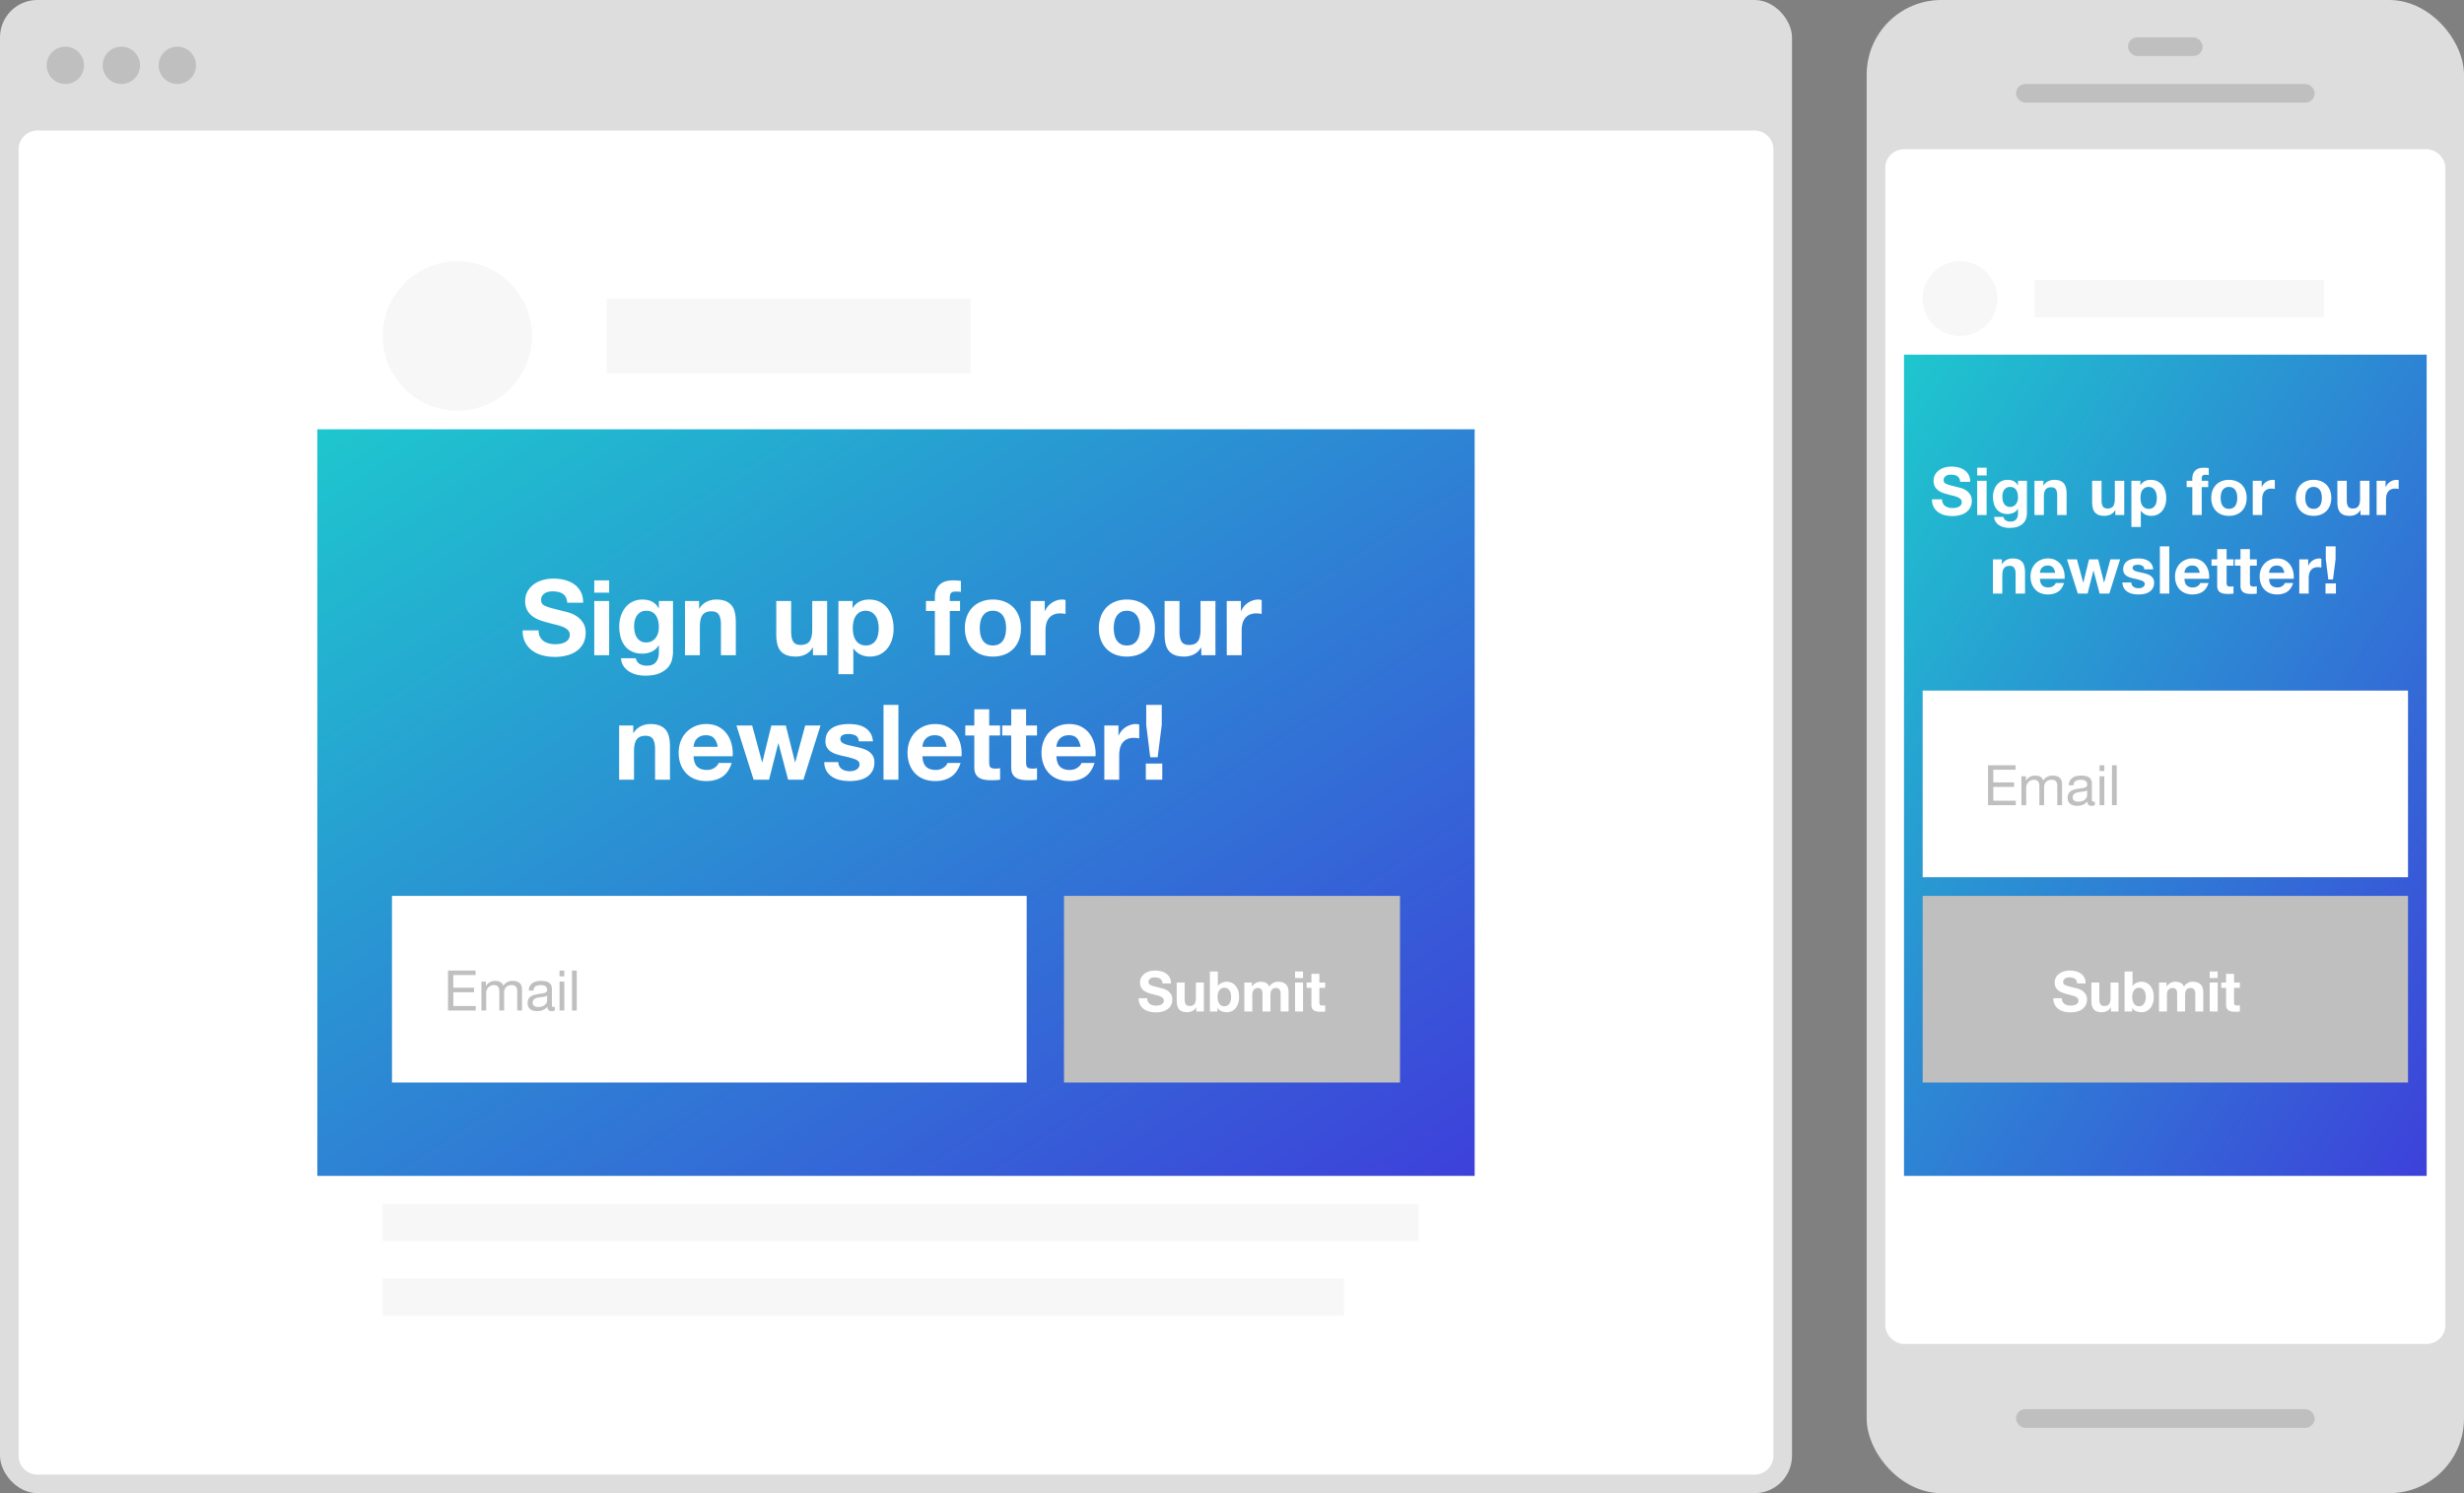 <svg width="264" height="160" xmlns="http://www.w3.org/2000/svg">
    <rect width="100%" height="100%" fill="#808080" stroke="none"/>
    <defs>
        <linearGradient x1="100%" y1="100%" x2="0%" y2="0%" id="a">
            <stop stop-color="#3D41DA" offset="0%"/>
            <stop stop-color="#1EC6CE" offset="100%"/>
        </linearGradient>
    </defs>
    <g fill="none" fill-rule="evenodd">
        <rect fill="#DDD" x="200" width="64" height="160" rx="8"/>
        <rect fill="#DDD" width="192" height="160" rx="4"/>
        <path d="M4 14h184a2 2 0 0 1 2 2v140a2 2 0 0 1-2 2H4a2 2 0 0 1-2-2V16a2 2 0 0 1 2-2z" fill="#FFF"/>
        <rect fill="#FFF" x="202" y="16" width="60" height="128" rx="2"/>
        <path d="M210 36a4 4 0 1 1 0-8 4 4 0 0 1 0 8zm8-6h31v4h-31v-4zm-12 11h52v8h-52v-8zm0 12h36v8h-36v-8zm0 20h52v4h-52v-4zm0 8h48v4h-48v-4zm0 8h52v4h-52v-4zm0 8h48v4h-48v-4zm0 8h52v4h-52v-4zm0 8h48v4h-48v-4z" fill="#EEE"/>
        <rect fill="#BFBFBF" x="216" y="9" width="32" height="2" rx="1"/>
        <rect fill="#BFBFBF" x="228" y="4" width="8" height="2" rx="1"/>
        <circle fill="#BFBFBF" cx="7" cy="7" r="2"/>
        <circle fill="#BFBFBF" cx="13" cy="7" r="2"/>
        <circle fill="#BFBFBF" cx="19" cy="7" r="2"/>
        <path d="M49 44a8 8 0 1 1 0-16 8 8 0 0 1 0 16zm16-12h39v8H65v-8zM41 57h87v10H41V57zm0 16h71v10H41V73zm0 24h111v4H41v-4zm0 8h103v4H41v-4zm0 8h111v4H41v-4zm0 8h103v4H41v-4zm0 8h111v4H41v-4zm0 8h103v4H41v-4z" fill="#EEE"/>
        <rect fill="#BFBFBF" x="216" y="151" width="32" height="2" rx="1"/>
        <path d="M4 14h184a2 2 0 0 1 2 2v140a2 2 0 0 1-2 2H4a2 2 0 0 1-2-2V16a2 2 0 0 1 2-2zM204 16h56a2 2 0 0 1 2 2v124a2 2 0 0 1-2 2h-56a2 2 0 0 1-2-2V18a2 2 0 0 1 2-2z" fill="#FFF" opacity=".5"/>
        <g>
            <path fill="url(#a)" d="M0 0h56v88H0z" transform="translate(204 38)"/>
            <path fill="#FFF" d="M206 74h52v20h-52z"/>
            <path fill="#BFBFBF" d="M206 96h52v20h-52z"/>
        </g>
        <path d="M208.078 53.504c0 .17.031.314.093.433a.806.806 0 0 0 .244.287c.102.073.221.128.359.163.137.036.279.053.425.053.1 0 .206-.008.32-.025a1.11 1.11 0 0 0 .319-.095.696.696 0 0 0 .248-.195.49.49 0 0 0 .1-.316.444.444 0 0 0-.132-.333 1.04 1.04 0 0 0-.344-.213 3.434 3.434 0 0 0-.482-.15c-.18-.042-.362-.089-.547-.141a4.85 4.85 0 0 1-.553-.174 1.9 1.9 0 0 1-.482-.266 1.253 1.253 0 0 1-.344-.408 1.238 1.238 0 0 1-.131-.592c0-.26.055-.486.166-.677a1.51 1.51 0 0 1 .436-.48c.18-.127.383-.221.61-.283.227-.061.454-.092.681-.092.265 0 .52.03.763.089s.46.155.649.287c.19.132.34.301.45.507.111.206.167.455.167.748h-1.078a.895.895 0 0 0-.096-.376.627.627 0 0 0-.216-.234.915.915 0 0 0-.309-.12 1.9 1.9 0 0 0-.38-.036c-.09 0-.179.01-.269.029a.721.721 0 0 0-.245.099.616.616 0 0 0-.18.177.476.476 0 0 0-.071.27c0 .1.019.18.056.241a.506.506 0 0 0 .224.17c.111.052.265.104.46.156.197.052.454.119.77.199.095.019.226.053.394.103.168.05.335.129.5.237.166.11.309.255.43.437.12.182.18.415.18.698 0 .232-.045.447-.135.646-.09.198-.223.37-.4.514a1.927 1.927 0 0 1-.66.337c-.262.08-.566.12-.911.12a3.2 3.2 0 0 1-.813-.102 2.043 2.043 0 0 1-.695-.323 1.594 1.594 0 0 1-.478-.56 1.673 1.673 0 0 1-.17-.809h1.077zm4.774-2.554h-1.007v-.83h1.007v.83zm-1.007.568h1.007v3.667h-1.007v-3.667zm3.511 2.802a.786.786 0 0 0 .645-.312c.071-.095.125-.203.16-.323.036-.12.053-.247.053-.38a2.08 2.08 0 0 0-.042-.429 1.072 1.072 0 0 0-.142-.358.734.734 0 0 0-.263-.248.828.828 0 0 0-.411-.092.738.738 0 0 0-.365.085.768.768 0 0 0-.256.23.972.972 0 0 0-.149.334c-.03.125-.046.256-.046.393 0 .133.013.264.04.394.025.13.07.247.134.351a.713.713 0 0 0 .642.355zm1.816.631c0 .147-.02.314-.06.504-.04.189-.127.365-.26.528a1.543 1.543 0 0 1-.574.415c-.25.114-.586.17-1.007.17-.18 0-.363-.022-.55-.067a1.746 1.746 0 0 1-.51-.21 1.255 1.255 0 0 1-.384-.365 1.059 1.059 0 0 1-.173-.535h1c.047.189.14.32.276.393.138.074.296.11.476.11.283 0 .49-.085.62-.255.13-.17.193-.385.188-.645v-.483h-.014a.997.997 0 0 1-.464.43 1.505 1.505 0 0 1-.635.138c-.275 0-.511-.049-.71-.146a1.346 1.346 0 0 1-.49-.397 1.657 1.657 0 0 1-.28-.589 2.79 2.79 0 0 1-.088-.713c0-.236.034-.464.103-.684.068-.22.169-.414.301-.582.133-.168.297-.301.493-.4.197-.1.422-.15.678-.15.24 0 .453.046.635.135.182.09.334.242.457.454h.014v-.49h.958v3.434zm.808-3.433h.958v.51h.021c.128-.212.294-.367.497-.464.203-.097.411-.145.624-.145.27 0 .49.036.663.11a.983.983 0 0 1 .408.305c.1.13.17.288.21.475.04.187.06.393.06.62v2.256h-1.008v-2.071c0-.303-.047-.529-.141-.677-.095-.15-.263-.224-.504-.224-.274 0-.473.082-.596.245-.123.163-.184.431-.184.805v1.922h-1.008v-3.667zm9.619 3.667h-.958v-.51h-.021a1.133 1.133 0 0 1-.497.46 1.465 1.465 0 0 1-.624.142c-.27 0-.49-.035-.663-.106a.957.957 0 0 1-.408-.302 1.18 1.18 0 0 1-.21-.475 2.956 2.956 0 0 1-.06-.62v-2.256h1.008v2.071c0 .303.047.529.142.678.094.148.262.223.503.223.275 0 .473-.082.596-.245.123-.163.185-.431.185-.805v-1.922h1.007v3.667zm2.617-.66a.799.799 0 0 0 .415-.099.807.807 0 0 0 .27-.259c.068-.106.117-.23.145-.372a2.2 2.2 0 0 0 .043-.433c0-.146-.016-.29-.046-.433a1.152 1.152 0 0 0-.153-.379.763.763 0 0 0-.68-.372.777.777 0 0 0-.416.102.828.828 0 0 0-.27.266 1.104 1.104 0 0 0-.145.376 2.237 2.237 0 0 0-.042.44c0 .147.015.291.046.433.03.142.08.266.149.372.068.107.16.193.273.26.113.065.25.098.411.098zm-1.851-3.007h.957v.468h.015c.123-.199.279-.343.468-.433.189-.09.397-.134.624-.134.288 0 .537.054.745.163.208.109.38.253.518.432.137.18.238.39.305.628.066.239.099.488.099.749 0 .245-.033.482-.1.709a1.806 1.806 0 0 1-.3.603 1.494 1.494 0 0 1-.504.418 1.515 1.515 0 0 1-.706.156c-.227 0-.436-.046-.628-.138a1.188 1.188 0 0 1-.472-.408h-.014v1.738h-1.007v-4.951zm6.526.674h-.603v-.674h.603v-.284c0-.326.101-.593.305-.801.203-.208.51-.312.922-.312.09 0 .18.003.27.01l.262.018v.752a3.095 3.095 0 0 0-.37-.021c-.136 0-.234.031-.294.095-.059.064-.088.172-.088.323v.22h.695v.674h-.695v2.993h-1.007v-2.993zm3.035 1.163c0 .147.015.29.043.43.028.139.077.264.145.375.069.111.16.2.274.266.113.066.255.1.425.1.17 0 .313-.034.43-.1a.766.766 0 0 0 .276-.266c.068-.111.117-.236.145-.376a2.148 2.148 0 0 0 0-.862 1.104 1.104 0 0 0-.145-.376.806.806 0 0 0-.277-.266.83.83 0 0 0-.429-.102.81.81 0 0 0-.425.102.817.817 0 0 0-.274.266 1.104 1.104 0 0 0-.145.376 2.2 2.2 0 0 0-.043.433zm-1.007 0c0-.293.045-.56.135-.798.09-.239.218-.442.383-.61.166-.168.364-.298.596-.39.232-.092.492-.138.78-.138.289 0 .55.046.784.138.234.092.434.222.6.39.165.168.292.371.382.61.09.239.135.505.135.798 0 .293-.045.558-.135.795-.09.236-.217.438-.383.606a1.67 1.67 0 0 1-.6.387c-.233.09-.494.134-.783.134-.288 0-.548-.045-.78-.134a1.676 1.676 0 0 1-.596-.387 1.723 1.723 0 0 1-.383-.606 2.222 2.222 0 0 1-.135-.795zm4.448-1.837h.957v.68h.014a1.239 1.239 0 0 1 .469-.563c.104-.069.215-.122.333-.16.118-.037.241-.056.369-.056.066 0 .14.011.22.035v.936a1.935 1.935 0 0 0-.362-.035c-.184 0-.34.03-.468.092a.81.81 0 0 0-.309.252 1.01 1.01 0 0 0-.166.372c-.034.142-.05.296-.05.461v1.653h-1.007v-3.667zm5.625 1.837c0 .147.014.29.042.43.028.139.077.264.146.375.068.111.16.2.273.266.113.066.255.1.425.1.17 0 .313-.034.43-.1a.766.766 0 0 0 .276-.266c.069-.111.117-.236.145-.376a2.148 2.148 0 0 0 0-.862 1.104 1.104 0 0 0-.145-.376.806.806 0 0 0-.277-.266.83.83 0 0 0-.429-.102.81.81 0 0 0-.425.102.817.817 0 0 0-.273.266 1.104 1.104 0 0 0-.146.376 2.2 2.2 0 0 0-.042.433zm-1.008 0c0-.293.045-.56.135-.798.09-.239.218-.442.383-.61.166-.168.364-.298.596-.39.232-.092.492-.138.78-.138.289 0 .55.046.784.138.234.092.434.222.6.39.165.168.293.371.382.61.09.239.135.505.135.798 0 .293-.045.558-.135.795-.09.236-.217.438-.383.606a1.67 1.67 0 0 1-.599.387c-.234.09-.495.134-.784.134-.288 0-.548-.045-.78-.134a1.676 1.676 0 0 1-.596-.387 1.723 1.723 0 0 1-.383-.606 2.222 2.222 0 0 1-.135-.795zm7.888 1.83h-.958v-.51h-.02a1.133 1.133 0 0 1-.497.46 1.465 1.465 0 0 1-.625.142c-.27 0-.49-.035-.663-.106a.957.957 0 0 1-.408-.302 1.18 1.18 0 0 1-.209-.475 2.956 2.956 0 0 1-.06-.62v-2.256h1.007v2.071c0 .303.047.529.142.678.094.148.262.223.503.223.275 0 .473-.082.596-.245.123-.163.185-.431.185-.805v-1.922h1.007v3.667zm.766-3.667h.958v.68h.014a1.239 1.239 0 0 1 .468-.563c.104-.069.215-.122.333-.16.118-.037.241-.056.37-.056.065 0 .139.011.219.035v.936a1.935 1.935 0 0 0-.362-.035c-.184 0-.34.03-.468.092a.81.81 0 0 0-.308.252 1.01 1.01 0 0 0-.167.372c-.033.142-.05.296-.05.461v1.653h-1.007v-3.667zm-41.112 8.423h.958v.51h.02c.129-.212.294-.367.497-.464.204-.097.412-.145.625-.145.27 0 .49.036.663.11a.983.983 0 0 1 .408.305c.099.13.169.288.209.475.04.187.06.394.06.62v2.256h-1.007v-2.071c0-.303-.047-.528-.142-.677-.094-.15-.262-.224-.504-.224-.274 0-.472.082-.595.245-.123.163-.185.431-.185.805v1.922h-1.007v-3.667zm6.675 1.44c-.048-.255-.132-.45-.252-.582-.12-.132-.304-.198-.55-.198a.876.876 0 0 0-.4.081.74.74 0 0 0-.39.458c-.027.09-.042.17-.047.241h1.639zm-1.639.638c.014.327.097.563.248.71.152.146.37.22.653.22.203 0 .378-.051.525-.153.146-.102.236-.21.27-.323h.886c-.142.44-.36.755-.653.944-.293.189-.647.283-1.064.283-.288 0-.548-.046-.78-.138a1.622 1.622 0 0 1-.588-.394 1.772 1.772 0 0 1-.373-.61 2.233 2.233 0 0 1-.131-.78c0-.274.045-.53.135-.766.09-.236.217-.44.383-.613.165-.173.363-.309.592-.408a1.9 1.9 0 0 1 .763-.15c.312 0 .584.061.815.182.232.12.422.282.571.486.15.203.257.435.323.695.066.26.09.532.07.815h-2.645zm7.434 1.59h-1.036l-.652-2.462h-.015l-.624 2.461h-1.042l-1.164-3.667h1.064l.674 2.49h.014l.61-2.49h.98l.623 2.483h.015l.673-2.483h1.036l-1.156 3.667zm2.362-1.192a.552.552 0 0 0 .241.471c.07.05.152.087.245.11a1.152 1.152 0 0 0 .51.01.76.76 0 0 0 .213-.077.484.484 0 0 0 .16-.142.373.373 0 0 0 .064-.223c0-.152-.1-.265-.302-.34a6.02 6.02 0 0 0-.84-.228 4.972 4.972 0 0 1-.43-.117 1.466 1.466 0 0 1-.372-.177.862.862 0 0 1-.262-.277.784.784 0 0 1-.1-.408c0-.236.046-.43.139-.581a1.02 1.02 0 0 1 .365-.359c.151-.087.322-.149.51-.184a3.15 3.15 0 0 1 1.16.004c.187.037.354.101.5.191.147.09.269.21.366.358.097.15.155.337.174.564h-.958c-.014-.194-.088-.325-.22-.394a1.005 1.005 0 0 0-.468-.102c-.057 0-.118.003-.184.01a.616.616 0 0 0-.181.046.372.372 0 0 0-.139.103.272.272 0 0 0-.056.181c0 .09.033.163.099.22a.766.766 0 0 0 .259.138c.106.036.228.068.365.096a17 17 0 0 1 .419.092c.146.033.29.074.429.12.14.048.263.11.372.189a.909.909 0 0 1 .263.29c.066.116.099.26.099.43 0 .24-.049.443-.146.606a1.164 1.164 0 0 1-.379.394c-.156.1-.335.169-.536.21a3.12 3.12 0 0 1-1.237-.004 1.648 1.648 0 0 1-.543-.213c-.158-.1-.288-.23-.39-.394a1.233 1.233 0 0 1-.167-.613h.958zm3.057-3.873h1.007v5.064h-1.007v-5.064zm4.27 2.837c-.047-.255-.131-.45-.252-.582-.12-.132-.304-.198-.55-.198a.876.876 0 0 0-.4.081.74.74 0 0 0-.39.458c-.026.09-.042.17-.046.241h1.638zm-1.638.638c.014.327.096.563.248.71.151.146.369.22.652.22.204 0 .379-.051.525-.153.147-.102.237-.21.27-.323h.886c-.141.44-.359.755-.652.944-.293.189-.648.283-1.064.283-.289 0-.549-.046-.78-.138a1.622 1.622 0 0 1-.59-.394 1.772 1.772 0 0 1-.371-.61 2.233 2.233 0 0 1-.132-.78c0-.274.045-.53.135-.766.09-.236.218-.44.383-.613.166-.173.363-.309.592-.408a1.9 1.9 0 0 1 .763-.15c.312 0 .584.061.816.182.231.12.422.282.57.486.15.203.257.435.323.695.067.26.09.532.071.815h-2.645zm4.518-2.078h.738v.674h-.738v1.816c0 .17.028.283.085.34.057.057.17.085.34.085a1.803 1.803 0 0 0 .313-.028v.78c-.086.014-.18.024-.284.029a6.72 6.72 0 0 1-.305.007 2.94 2.94 0 0 1-.444-.032 1.045 1.045 0 0 1-.368-.124.657.657 0 0 1-.252-.263.937.937 0 0 1-.092-.447v-2.163h-.61v-.674h.61v-1.1h1.007v1.1zm2.497 0h.737v.674h-.737v1.816c0 .17.028.283.085.34.057.057.17.085.34.085a1.803 1.803 0 0 0 .312-.028v.78c-.085.014-.18.024-.283.029a6.72 6.72 0 0 1-.305.007 2.94 2.94 0 0 1-.444-.032 1.045 1.045 0 0 1-.369-.124.657.657 0 0 1-.251-.263.937.937 0 0 1-.093-.447v-2.163h-.61v-.674h.61v-1.1h1.008v1.1zm3.688 1.44c-.047-.255-.131-.45-.252-.582-.12-.132-.304-.198-.55-.198a.876.876 0 0 0-.4.081.74.74 0 0 0-.39.458c-.026.09-.042.17-.046.241h1.638zm-1.638.638c.014.327.097.563.248.71.151.146.369.22.652.22.204 0 .379-.051.525-.153.147-.102.237-.21.27-.323h.886c-.141.44-.359.755-.652.944-.293.189-.648.283-1.064.283-.289 0-.549-.046-.78-.138a1.622 1.622 0 0 1-.589-.394 1.772 1.772 0 0 1-.372-.61 2.233 2.233 0 0 1-.132-.78c0-.274.045-.53.135-.766.09-.236.218-.44.383-.613.166-.173.363-.309.592-.408a1.9 1.9 0 0 1 .763-.15c.312 0 .584.061.816.182.231.12.422.282.57.486.15.203.257.435.323.695.067.26.09.532.071.815h-2.645zm3.241-2.078h.958v.681h.014a1.239 1.239 0 0 1 .468-.564c.104-.068.215-.122.333-.16.119-.037.242-.056.37-.056.065 0 .139.012.22.035v.937a1.935 1.935 0 0 0-.363-.036c-.184 0-.34.03-.468.092a.81.81 0 0 0-.308.252 1.01 1.01 0 0 0-.167.372c-.033.142-.05.296-.05.462v1.652h-1.007v-3.667zm2.81 2.575h1.113v1.092h-1.114v-1.092zm1.077-2.61l-.276 2.184h-.504l-.27-2.184v-1.362h1.05v1.362z" fill="#FFF"/>
        <path d="M213 82h2.958v.48h-2.388v1.362h2.226v.48h-2.226v1.482h2.406v.48H213V82zm3.582 1.182h.48v.456h.012c.232-.352.566-.528 1.002-.528.192 0 .366.04.522.12.156.08.266.216.33.408.104-.168.241-.298.411-.39a1.16 1.16 0 0 1 .561-.138c.156 0 .297.017.423.051a.877.877 0 0 1 .324.159.72.72 0 0 1 .21.279c.05.114.075.251.075.411v2.274h-.51V84.25c0-.096-.008-.186-.024-.27a.551.551 0 0 0-.09-.219.45.45 0 0 0-.183-.147.727.727 0 0 0-.303-.054c-.252 0-.45.072-.594.216-.144.144-.216.336-.216.576v1.932h-.51V84.25c0-.1-.009-.192-.027-.276a.586.586 0 0 0-.093-.219.434.434 0 0 0-.177-.144.686.686 0 0 0-.285-.051.762.762 0 0 0-.381.09.863.863 0 0 0-.447.702v1.932h-.51v-3.102zm7.866 3.09a.721.721 0 0 1-.366.078.439.439 0 0 1-.315-.111c-.078-.074-.117-.195-.117-.363a1.22 1.22 0 0 1-.489.363 1.616 1.616 0 0 1-.603.111c-.14 0-.273-.016-.399-.048a.928.928 0 0 1-.327-.15.72.72 0 0 1-.219-.267.898.898 0 0 1-.081-.399c0-.176.03-.32.09-.432a.785.785 0 0 1 .237-.273c.098-.07.21-.123.336-.159.126-.036.255-.066.387-.09.14-.028.273-.049.399-.063.126-.014.237-.034.333-.06a.555.555 0 0 0 .228-.114c.056-.05.084-.123.084-.219a.509.509 0 0 0-.063-.27.432.432 0 0 0-.162-.156.659.659 0 0 0-.222-.072 1.677 1.677 0 0 0-.243-.018c-.216 0-.396.041-.54.123-.144.082-.222.237-.234.465h-.51c.008-.192.048-.354.12-.486a.91.91 0 0 1 .288-.321c.12-.082.257-.141.411-.177a2.17 2.17 0 0 1 .495-.054c.14 0 .279.01.417.03.138.02.263.061.375.123a.719.719 0 0 1 .27.261.835.835 0 0 1 .102.438v1.596c0 .12.007.208.021.264.014.056.061.084.141.084.044 0 .096-.01.156-.03v.396zm-.828-1.59a.635.635 0 0 1-.252.105c-.104.022-.213.04-.327.054-.114.014-.229.03-.345.048-.116.018-.22.047-.312.087a.568.568 0 0 0-.225.171.479.479 0 0 0-.087.303c0 .084.017.155.051.213a.425.425 0 0 0 .132.141.554.554 0 0 0 .189.078c.072.016.148.024.228.024.168 0 .312-.023.432-.069a.909.909 0 0 0 .294-.174.686.686 0 0 0 .168-.228.577.577 0 0 0 .054-.231v-.522zm1.842-2.058h-.51V82h.51v.624zm-.51.558h.51v3.102h-.51v-3.102zM226.284 82h.51v4.284h-.51V82z" fill="#BFBFBF"/>
        <g>
            <path fill="url(#a)" d="M0 0h124v80H0z" transform="translate(34 46)"/>
            <path fill="#FFF" d="M42 96h68v20H42z"/>
            <path fill="#BFBFBF" d="M114 96h36v20h-36z"/>
            <path d="M57.708 67.549c0 .27.048.498.146.685.097.187.226.339.387.455.161.116.35.202.568.258.217.057.441.085.674.085.157 0 .325-.013.505-.04.18-.026.348-.076.506-.151.157-.075.288-.178.393-.31a.775.775 0 0 0 .157-.499.704.704 0 0 0-.208-.528 1.648 1.648 0 0 0-.545-.337 5.437 5.437 0 0 0-.763-.236 21.104 21.104 0 0 1-.865-.224 7.68 7.68 0 0 1-.877-.276 3.01 3.01 0 0 1-.763-.42 1.984 1.984 0 0 1-.545-.647c-.139-.258-.208-.57-.208-.938 0-.412.088-.77.264-1.072.176-.304.406-.556.69-.759a3.01 3.01 0 0 1 .967-.449A4.11 4.11 0 0 1 59.269 62c.42 0 .822.047 1.208.14.385.094.728.246 1.027.455.3.21.538.478.714.803.176.326.264.721.264 1.186h-1.708a1.418 1.418 0 0 0-.151-.596.992.992 0 0 0-.343-.37 1.448 1.448 0 0 0-.489-.191 3.008 3.008 0 0 0-.6-.057c-.143 0-.285.015-.427.045-.143.03-.272.083-.388.158a.976.976 0 0 0-.286.28.754.754 0 0 0-.113.427c0 .158.03.285.09.382.06.098.178.187.354.27.176.082.42.164.73.247.311.082.717.187 1.219.314.15.03.358.085.623.163.266.079.53.204.792.377.262.172.489.402.68.69.19.289.286.657.286 1.107 0 .367-.07.707-.213 1.022a2.22 2.22 0 0 1-.635.814c-.28.229-.629.407-1.044.534a4.938 4.938 0 0 1-1.444.19c-.442 0-.87-.053-1.286-.162a3.235 3.235 0 0 1-1.1-.511 2.525 2.525 0 0 1-.759-.888c-.187-.359-.277-.786-.27-1.28h1.708zm7.56-4.044h-1.596v-1.314h1.595v1.314zm-1.596.899h1.595v5.807h-1.595v-5.807zm5.56 4.437c.225 0 .424-.045.596-.135.172-.09.314-.21.427-.36.112-.15.196-.32.252-.51.057-.192.085-.392.085-.602 0-.24-.023-.466-.068-.68a1.698 1.698 0 0 0-.224-.566 1.163 1.163 0 0 0-.416-.394c-.172-.097-.39-.146-.651-.146a1.17 1.17 0 0 0-.579.135c-.16.09-.296.212-.404.365a1.54 1.54 0 0 0-.236.528 2.608 2.608 0 0 0-.073.624c0 .21.02.417.062.623.04.206.112.391.213.556.101.165.234.3.399.404.165.105.37.158.618.158zm2.876 1c0 .232-.032.497-.095.797-.064.3-.2.578-.41.837-.21.258-.513.477-.91.657-.397.18-.929.27-1.595.27-.285 0-.575-.036-.87-.107a2.765 2.765 0 0 1-.81-.332 1.988 1.988 0 0 1-.606-.578 1.677 1.677 0 0 1-.275-.848h1.584c.074.3.22.507.438.623.217.116.468.174.752.174.45 0 .777-.134.983-.404.206-.27.305-.61.298-1.022v-.764h-.023a1.58 1.58 0 0 1-.735.68 2.383 2.383 0 0 1-1.006.219c-.434 0-.809-.077-1.123-.23a2.131 2.131 0 0 1-.775-.63 2.624 2.624 0 0 1-.444-.932 4.42 4.42 0 0 1-.14-1.129c0-.374.054-.736.163-1.084.108-.348.267-.655.477-.92.21-.267.47-.478.78-.636.311-.157.67-.235 1.073-.235.382 0 .717.07 1.006.213.288.142.53.382.724.719h.023v-.775h1.516v5.436zm1.28-5.437h1.517v.809h.034a1.83 1.83 0 0 1 .786-.736c.322-.154.652-.23.989-.23.426 0 .776.058 1.05.174.273.116.488.277.646.483.157.206.267.456.331.752s.096.624.096.983v3.572h-1.595v-3.28c0-.48-.075-.837-.225-1.073-.15-.235-.416-.353-.798-.353-.434 0-.749.129-.943.387-.195.258-.292.683-.292 1.275v3.044h-1.595v-5.807zM88.62 70.21h-1.516v-.809h-.034c-.202.337-.464.58-.786.73a2.32 2.32 0 0 1-.989.225c-.426 0-.777-.056-1.05-.168a1.516 1.516 0 0 1-.646-.478 1.87 1.87 0 0 1-.331-.752 4.68 4.68 0 0 1-.096-.983v-3.572h1.595v3.28c0 .479.075.837.225 1.072.15.236.416.354.798.354.434 0 .748-.129.943-.387.195-.259.292-.684.292-1.275v-3.044h1.595v5.807zm4.145-1.045c.262 0 .481-.052.657-.157.176-.105.319-.241.427-.41.109-.168.185-.365.23-.59.045-.224.068-.453.068-.685 0-.232-.025-.46-.073-.685a1.824 1.824 0 0 0-.242-.6 1.345 1.345 0 0 0-.432-.428 1.208 1.208 0 0 0-.646-.163 1.23 1.23 0 0 0-.657.163 1.311 1.311 0 0 0-.427.422c-.109.172-.185.37-.23.595a3.543 3.543 0 0 0-.068.696c0 .232.025.46.073.686.049.224.128.42.236.59.109.168.253.304.433.41.18.104.397.156.651.156zm-2.932-4.762h1.517v.741h.022c.195-.314.442-.543.742-.685.3-.142.629-.213.988-.213.457 0 .85.086 1.18.258.329.172.602.4.82.685.217.285.378.616.483.994.104.378.157.773.157 1.185 0 .39-.053.764-.157 1.124a2.86 2.86 0 0 1-.478.954c-.213.277-.48.498-.797.663-.319.165-.691.247-1.118.247-.36 0-.69-.073-.994-.219a1.882 1.882 0 0 1-.747-.646h-.023v2.752h-1.595v-7.84zm10.334 1.067h-.954v-1.067h.954v-.45c0-.516.161-.94.483-1.269.323-.33.81-.494 1.46-.494.143 0 .285.006.428.017.142.011.28.02.415.028v1.19a4.902 4.902 0 0 0-.584-.033c-.217 0-.372.05-.466.151-.094.102-.14.272-.14.512v.348h1.1v1.067h-1.1v4.74h-1.596v-4.74zm4.808 1.842c0 .232.023.459.067.68.045.22.122.419.23.595.11.176.253.316.433.421.18.105.405.157.674.157.27 0 .496-.052.68-.157.183-.105.33-.245.438-.421a1.81 1.81 0 0 0 .23-.595 3.485 3.485 0 0 0 0-1.365 1.748 1.748 0 0 0-.23-.595 1.277 1.277 0 0 0-.438-.422 1.314 1.314 0 0 0-.68-.163c-.27 0-.494.055-.674.163-.18.109-.324.25-.432.422-.109.172-.186.37-.23.595a3.485 3.485 0 0 0-.068.685zm-1.595 0c0-.464.071-.885.213-1.264.143-.378.345-.7.607-.966.262-.265.577-.471.944-.617a3.317 3.317 0 0 1 1.235-.22c.457 0 .87.074 1.241.22.371.146.687.352.95.617.262.266.464.588.606.966.142.379.214.8.214 1.264 0 .464-.072.884-.214 1.258a2.73 2.73 0 0 1-.606.96c-.263.266-.579.47-.95.613a3.44 3.44 0 0 1-1.24.213c-.458 0-.87-.071-1.236-.213a2.653 2.653 0 0 1-.944-.612 2.73 2.73 0 0 1-.607-.96 3.519 3.519 0 0 1-.213-1.259zm7.043-2.91h1.516v1.08h.023a1.987 1.987 0 0 1 .741-.893 2.14 2.14 0 0 1 .528-.254c.187-.06.382-.09.584-.09.105 0 .221.02.348.057v1.482a3.064 3.064 0 0 0-.572-.056 1.7 1.7 0 0 0-.742.146c-.202.098-.365.23-.488.4a1.599 1.599 0 0 0-.264.589 3.21 3.21 0 0 0-.079.73v2.617h-1.595v-5.807zm8.908 2.91c0 .232.022.459.067.68.045.22.122.419.23.595.109.176.253.316.433.421.18.105.404.157.674.157s.496-.052.68-.157c.183-.105.329-.245.437-.421a1.81 1.81 0 0 0 .23-.595 3.485 3.485 0 0 0 0-1.365 1.748 1.748 0 0 0-.23-.595 1.277 1.277 0 0 0-.438-.422 1.314 1.314 0 0 0-.68-.163c-.269 0-.494.055-.673.163-.18.109-.324.25-.433.422-.108.172-.185.37-.23.595a3.485 3.485 0 0 0-.067.685zm-1.596 0c0-.464.072-.885.214-1.264.142-.378.344-.7.606-.966.263-.265.577-.471.944-.617a3.317 3.317 0 0 1 1.236-.22c.456 0 .87.074 1.24.22.371.146.688.352.95.617.262.266.464.588.607.966.142.379.213.8.213 1.264 0 .464-.071.884-.213 1.258a2.73 2.73 0 0 1-.607.96c-.262.266-.579.47-.95.613a3.44 3.44 0 0 1-1.24.213c-.457 0-.87-.071-1.236-.213a2.653 2.653 0 0 1-.944-.612 2.73 2.73 0 0 1-.606-.96 3.519 3.519 0 0 1-.214-1.259zm12.491 2.898h-1.516v-.809h-.034c-.202.337-.464.58-.786.73a2.32 2.32 0 0 1-.989.225c-.426 0-.777-.056-1.05-.168a1.516 1.516 0 0 1-.646-.478 1.87 1.87 0 0 1-.331-.752 4.68 4.68 0 0 1-.096-.983v-3.572h1.595v3.28c0 .479.075.837.225 1.072.15.236.416.354.798.354.434 0 .748-.129.943-.387.195-.259.292-.684.292-1.275v-3.044h1.595v5.807zm1.213-5.807h1.517v1.078h.022a1.987 1.987 0 0 1 .741-.893 2.14 2.14 0 0 1 .529-.253c.187-.06.381-.09.584-.09.105 0 .22.02.348.057v1.482a3.064 3.064 0 0 0-.573-.056 1.7 1.7 0 0 0-.741.146c-.203.098-.365.23-.489.4a1.599 1.599 0 0 0-.264.589 3.21 3.21 0 0 0-.079.73v2.617h-1.595v-5.807zM66.335 77.743h1.516v.808h.034a1.83 1.83 0 0 1 .786-.735c.322-.154.651-.23.988-.23.427 0 .777.057 1.05.174.274.116.49.277.647.483.157.205.267.456.33.752.065.296.096.624.096.983v3.572h-1.595v-3.28c0-.48-.075-.837-.224-1.073-.15-.236-.416-.354-.798-.354-.434 0-.749.13-.943.388-.195.258-.292.683-.292 1.275v3.044h-1.595v-5.807zm10.57 2.28c-.075-.404-.208-.712-.4-.921-.19-.21-.48-.315-.87-.315-.254 0-.466.043-.634.13a1.173 1.173 0 0 0-.618.725 1.83 1.83 0 0 0-.073.38h2.595zm-2.595 1.01c.022.518.153.892.393 1.124.24.232.584.348 1.033.348.322 0 .6-.08.832-.241.232-.161.374-.332.426-.511h1.404c-.224.696-.569 1.194-1.033 1.494-.464.3-1.026.449-1.685.449-.457 0-.869-.073-1.235-.219a2.57 2.57 0 0 1-.933-.623 2.806 2.806 0 0 1-.59-.966 3.536 3.536 0 0 1-.207-1.236c0-.434.07-.839.213-1.213.142-.375.345-.699.607-.972s.574-.488.938-.646a3.008 3.008 0 0 1 1.207-.236c.494 0 .925.096 1.292.287.367.19.668.447.904.77.236.321.406.688.511 1.1a4.1 4.1 0 0 1 .113 1.292h-4.19zm11.772 2.517h-1.64l-1.034-3.898h-.022l-.989 3.898h-1.65l-1.843-5.807h1.685l1.067 3.942h.022l.966-3.942h1.55l.989 3.931h.023l1.067-3.931h1.64l-1.831 5.807zm3.74-1.887a.875.875 0 0 0 .382.747c.112.078.242.137.388.174.146.037.297.056.455.056.112 0 .23-.013.353-.04.124-.025.236-.067.337-.123a.766.766 0 0 0 .253-.224.59.59 0 0 0 .101-.354c0-.24-.159-.42-.477-.54-.318-.12-.762-.239-1.331-.359a7.873 7.873 0 0 1-.68-.185 2.322 2.322 0 0 1-.59-.281 1.366 1.366 0 0 1-.415-.438 1.241 1.241 0 0 1-.157-.646c0-.374.073-.681.219-.921.146-.24.338-.429.578-.567.24-.139.51-.236.809-.292.3-.057.606-.085.92-.085.315 0 .62.03.916.09.296.06.56.161.792.304.232.142.425.33.579.567.153.236.245.533.275.893h-1.516c-.023-.307-.139-.515-.349-.624a1.592 1.592 0 0 0-.741-.162c-.09 0-.187.005-.292.016a.975.975 0 0 0-.287.073.59.59 0 0 0-.219.163.43.43 0 0 0-.09.287c0 .142.053.258.158.348.105.09.241.163.41.219.168.056.361.107.578.152.217.045.438.093.663.146.232.052.459.116.68.19.22.075.417.175.59.298.172.124.31.277.415.46.105.184.157.41.157.68 0 .382-.077.702-.23.96a1.843 1.843 0 0 1-.601.624c-.247.157-.53.268-.848.332a4.942 4.942 0 0 1-1.96-.006 2.609 2.609 0 0 1-.86-.337 1.927 1.927 0 0 1-.617-.623c-.161-.259-.25-.583-.264-.972h1.516zm4.841-6.133h1.596v8.02h-1.596v-8.02zm6.763 4.493c-.075-.404-.208-.712-.4-.921-.19-.21-.48-.315-.87-.315-.254 0-.466.043-.634.13a1.173 1.173 0 0 0-.618.725 1.83 1.83 0 0 0-.073.38h2.595zm-2.595 1.01c.022.518.153.892.393 1.124.24.232.584.348 1.033.348.322 0 .6-.08.832-.241.232-.161.374-.332.426-.511h1.405c-.225.696-.57 1.194-1.034 1.494-.464.3-1.026.449-1.685.449-.457 0-.868-.073-1.235-.219a2.57 2.57 0 0 1-.933-.623 2.806 2.806 0 0 1-.59-.966 3.536 3.536 0 0 1-.207-1.236c0-.434.07-.839.213-1.213.142-.375.345-.699.607-.972s.574-.488.938-.646a3.008 3.008 0 0 1 1.207-.236c.494 0 .925.096 1.292.287.367.19.668.447.904.77.236.321.406.688.511 1.1a4.1 4.1 0 0 1 .113 1.292h-4.19zm7.155-3.29h1.168v1.067h-1.168v2.875c0 .27.045.45.135.54.09.09.27.134.539.134a2.235 2.235 0 0 0 .494-.045v1.236a3.795 3.795 0 0 1-.45.045 10.64 10.64 0 0 1-.482.011c-.247 0-.481-.017-.702-.05-.221-.034-.416-.1-.584-.197a1.04 1.04 0 0 1-.399-.416c-.097-.18-.146-.415-.146-.707V78.81h-.966v-1.067h.966v-1.741h1.595v1.74zm3.954 0h1.168v1.067h-1.168v2.875c0 .27.045.45.135.54.09.09.27.134.539.134a2.235 2.235 0 0 0 .494-.045v1.236a3.795 3.795 0 0 1-.45.045 10.64 10.64 0 0 1-.482.011c-.247 0-.481-.017-.702-.05-.221-.034-.416-.1-.584-.197a1.04 1.04 0 0 1-.4-.416c-.096-.18-.145-.415-.145-.707V78.81h-.966v-1.067h.966v-1.741h1.595v1.74zm5.841 2.28c-.075-.404-.208-.712-.399-.921-.19-.21-.48-.315-.87-.315-.255 0-.466.043-.635.13a1.173 1.173 0 0 0-.618.725 1.83 1.83 0 0 0-.073.38h2.595zm-2.595 1.01c.023.518.154.892.393 1.124.24.232.584.348 1.034.348.322 0 .599-.08.831-.241.232-.161.374-.332.427-.511h1.404c-.225.696-.57 1.194-1.033 1.494-.465.3-1.026.449-1.685.449-.457 0-.87-.073-1.236-.219a2.57 2.57 0 0 1-.932-.623 2.806 2.806 0 0 1-.59-.966 3.536 3.536 0 0 1-.208-1.236c0-.434.071-.839.214-1.213.142-.375.344-.699.606-.972s.575-.488.938-.646a3.008 3.008 0 0 1 1.208-.236c.494 0 .924.096 1.291.287.367.19.669.447.905.77.235.321.406.688.51 1.1a4.1 4.1 0 0 1 .113 1.292h-4.19zm5.134-3.29h1.516v1.078h.022a1.987 1.987 0 0 1 .741-.893 2.14 2.14 0 0 1 .529-.253c.187-.06.382-.09.584-.09.105 0 .22.02.348.057v1.482a3.064 3.064 0 0 0-.573-.056 1.7 1.7 0 0 0-.741.146c-.202.097-.365.23-.489.399a1.599 1.599 0 0 0-.264.59 3.21 3.21 0 0 0-.078.73v2.617h-1.595v-5.807zm4.448 4.077h1.763v1.73h-1.763v-1.73zm1.707-4.134l-.438 3.46h-.798l-.426-3.46V75.53h1.662v2.156z" fill="#FFF"/>
            <path d="M48 104h2.958v.48H48.57v1.362h2.226v.48H48.57v1.482h2.406v.48H48V104zm3.582 1.182h.48v.456h.012c.232-.352.566-.528 1.002-.528.192 0 .366.04.522.12.156.08.266.216.33.408.104-.168.241-.298.411-.39a1.16 1.16 0 0 1 .561-.138c.156 0 .297.017.423.051a.877.877 0 0 1 .324.159.72.72 0 0 1 .21.279c.05.114.075.251.075.411v2.274h-.51v-2.034c0-.096-.008-.186-.024-.27a.551.551 0 0 0-.09-.219.45.45 0 0 0-.183-.147.727.727 0 0 0-.303-.054c-.252 0-.45.072-.594.216-.144.144-.216.336-.216.576v1.932h-.51v-2.034c0-.1-.009-.192-.027-.276a.586.586 0 0 0-.093-.219.434.434 0 0 0-.177-.144.686.686 0 0 0-.285-.051.762.762 0 0 0-.381.09.863.863 0 0 0-.447.702v1.932h-.51v-3.102zm7.866 3.09a.721.721 0 0 1-.366.078.439.439 0 0 1-.315-.111c-.078-.074-.117-.195-.117-.363a1.22 1.22 0 0 1-.489.363 1.616 1.616 0 0 1-.603.111c-.14 0-.273-.016-.399-.048a.928.928 0 0 1-.327-.15.72.72 0 0 1-.219-.267.898.898 0 0 1-.081-.399c0-.176.03-.32.09-.432a.785.785 0 0 1 .237-.273c.098-.07.21-.123.336-.159.126-.036.255-.066.387-.09.14-.028.273-.049.399-.063.126-.014.237-.034.333-.06a.555.555 0 0 0 .228-.114c.056-.05.084-.123.084-.219a.509.509 0 0 0-.063-.27.432.432 0 0 0-.162-.156.659.659 0 0 0-.222-.072 1.677 1.677 0 0 0-.243-.018c-.216 0-.396.041-.54.123-.144.082-.222.237-.234.465h-.51c.008-.192.048-.354.12-.486a.91.91 0 0 1 .288-.321c.12-.082.257-.141.411-.177a2.17 2.17 0 0 1 .495-.054c.14 0 .279.01.417.03.138.02.263.061.375.123a.719.719 0 0 1 .27.261.835.835 0 0 1 .102.438v1.596c0 .12.007.208.021.264.014.056.061.084.141.084.044 0 .096-.01.156-.03v.396zm-.828-1.59a.635.635 0 0 1-.252.105c-.104.022-.213.04-.327.054-.114.014-.229.03-.345.048-.116.018-.22.047-.312.087a.568.568 0 0 0-.225.171.479.479 0 0 0-.087.303c0 .084.017.155.051.213a.425.425 0 0 0 .132.141.554.554 0 0 0 .189.078c.072.016.148.024.228.024.168 0 .312-.023.432-.069a.909.909 0 0 0 .294-.174.686.686 0 0 0 .168-.228.577.577 0 0 0 .054-.231v-.522zm1.842-2.058h-.51V104h.51v.624zm-.51.558h.51v3.102h-.51v-3.102zM61.284 104h.51v4.284h-.51V104z" fill="#BFBFBF"/>
            <path d="M122.912 106.964c0 .144.026.266.078.366.052.1.121.181.207.243a.896.896 0 0 0 .303.138c.116.03.236.045.36.045.084 0 .174-.007.27-.021a.94.94 0 0 0 .27-.081.59.59 0 0 0 .21-.165.414.414 0 0 0 .084-.267.376.376 0 0 0-.11-.282.88.88 0 0 0-.292-.18 2.904 2.904 0 0 0-.408-.126 11.273 11.273 0 0 1-.462-.12 4.102 4.102 0 0 1-.468-.147 1.608 1.608 0 0 1-.408-.225 1.06 1.06 0 0 1-.29-.345 1.047 1.047 0 0 1-.112-.501c0-.22.047-.411.141-.573.094-.162.217-.297.37-.405.151-.108.323-.188.515-.24.192-.052.384-.078.576-.078.224 0 .44.025.645.075.206.05.39.131.55.243.16.112.286.255.38.429.094.174.141.385.141.633h-.912a.757.757 0 0 0-.08-.318.53.53 0 0 0-.184-.198.774.774 0 0 0-.26-.102 1.607 1.607 0 0 0-.322-.03c-.076 0-.152.008-.228.024a.61.61 0 0 0-.207.084.521.521 0 0 0-.153.15.403.403 0 0 0-.06.228c0 .084.016.152.048.204.032.052.095.1.19.144.093.044.223.088.39.132.165.044.382.1.65.168.08.016.191.045.333.087.142.042.283.109.423.201.14.092.261.215.363.369.102.154.153.351.153.591 0 .196-.038.378-.114.546a1.186 1.186 0 0 1-.339.435 1.63 1.63 0 0 1-.558.285 2.638 2.638 0 0 1-.77.102c-.237 0-.466-.029-.688-.087a1.728 1.728 0 0 1-.588-.273 1.349 1.349 0 0 1-.405-.474c-.1-.192-.148-.42-.144-.684h.912zm6.072 1.422h-.81v-.432h-.018a.958.958 0 0 1-.42.39 1.24 1.24 0 0 1-.528.12 1.49 1.49 0 0 1-.56-.09.81.81 0 0 1-.346-.255.998.998 0 0 1-.177-.402 2.5 2.5 0 0 1-.05-.525v-1.908h.851v1.752c0 .256.04.447.12.573.08.126.222.189.426.189.232 0 .4-.069.504-.207.104-.138.156-.365.156-.681v-1.626h.852v3.102zm2.922-1.548c0-.132-.014-.258-.042-.378a.988.988 0 0 0-.132-.318.624.624 0 0 0-.552-.3.628.628 0 0 0-.552.3.988.988 0 0 0-.132.318 1.659 1.659 0 0 0 0 .75c.028.12.072.226.132.318a.628.628 0 0 0 .552.3.624.624 0 0 0 .552-.3.988.988 0 0 0 .132-.318c.028-.12.042-.244.042-.372zm-2.274-2.736h.852v1.56h.012a.91.91 0 0 1 .423-.351c.178-.074.363-.111.555-.111a1.18 1.18 0 0 1 .873.39c.122.132.221.301.297.507.076.206.114.451.114.735s-.038.529-.114.735a1.503 1.503 0 0 1-.297.507 1.183 1.183 0 0 1-.873.39c-.228 0-.432-.036-.612-.108a.777.777 0 0 1-.408-.366h-.012v.396h-.81v-4.284zm3.69 1.182h.804v.42h.012c.112-.16.247-.284.405-.372.158-.088.34-.132.543-.132.196 0 .375.038.537.114.162.076.285.21.37.402a1.32 1.32 0 0 1 .374-.36.997.997 0 0 1 .561-.156c.164 0 .316.02.456.06.14.04.26.104.36.192a.88.88 0 0 1 .234.345 1.4 1.4 0 0 1 .084.513v2.076h-.852v-1.758a3.4 3.4 0 0 0-.012-.294.624.624 0 0 0-.066-.24.4.4 0 0 0-.159-.162.575.575 0 0 0-.285-.06.545.545 0 0 0-.29.069.5.5 0 0 0-.175.18.72.72 0 0 0-.084.252 1.932 1.932 0 0 0-.02.285v1.728h-.853v-1.74c0-.092-.002-.183-.006-.273a.766.766 0 0 0-.05-.249.383.383 0 0 0-.15-.183.566.566 0 0 0-.31-.069.638.638 0 0 0-.159.027.528.528 0 0 0-.192.102.596.596 0 0 0-.159.216.877.877 0 0 0-.066.369v1.8h-.852v-3.102zm6.288-.48h-.852v-.702h.852v.702zm-.852.48h.852v3.102h-.852v-3.102zm2.604 0h.624v.57h-.624v1.536c0 .144.024.24.072.288.048.048.144.072.288.072a1.525 1.525 0 0 0 .264-.024v.66c-.072.012-.152.02-.24.024a5.684 5.684 0 0 1-.258.006c-.132 0-.257-.009-.375-.027a.884.884 0 0 1-.312-.105.556.556 0 0 1-.213-.222.793.793 0 0 1-.078-.378v-1.83h-.516v-.57h.516v-.93h.852v.93z" fill="#FFF"/>
        </g>
        <path d="M220.912 106.964c0 .144.026.266.078.366.052.1.121.181.207.243a.896.896 0 0 0 .303.138c.116.03.236.045.36.045.084 0 .174-.007.27-.021a.94.94 0 0 0 .27-.081.59.59 0 0 0 .21-.165.414.414 0 0 0 .084-.267.376.376 0 0 0-.11-.282.88.88 0 0 0-.292-.18 2.904 2.904 0 0 0-.408-.126 11.273 11.273 0 0 1-.462-.12 4.102 4.102 0 0 1-.468-.147 1.608 1.608 0 0 1-.408-.225 1.06 1.06 0 0 1-.29-.345 1.047 1.047 0 0 1-.112-.501c0-.22.047-.411.141-.573.094-.162.217-.297.37-.405.151-.108.323-.188.515-.24.192-.052.384-.078.576-.078.224 0 .44.025.645.075.206.05.39.131.55.243.16.112.286.255.38.429.094.174.141.385.141.633h-.912a.757.757 0 0 0-.08-.318.53.53 0 0 0-.184-.198.774.774 0 0 0-.26-.102 1.607 1.607 0 0 0-.322-.03c-.076 0-.152.008-.228.024a.61.61 0 0 0-.207.084.521.521 0 0 0-.153.15.403.403 0 0 0-.06.228c0 .084.016.152.048.204.032.052.095.1.19.144.093.044.223.088.39.132.165.044.382.1.65.168.08.016.191.045.333.087.142.042.283.109.423.201.14.092.261.215.363.369.102.154.153.351.153.591 0 .196-.038.378-.114.546a1.186 1.186 0 0 1-.339.435 1.63 1.63 0 0 1-.558.285 2.638 2.638 0 0 1-.77.102c-.237 0-.466-.029-.688-.087a1.728 1.728 0 0 1-.588-.273 1.349 1.349 0 0 1-.405-.474c-.1-.192-.148-.42-.144-.684h.912zm6.072 1.422h-.81v-.432h-.018a.958.958 0 0 1-.42.39 1.24 1.24 0 0 1-.528.12 1.49 1.49 0 0 1-.56-.09.81.81 0 0 1-.346-.255.998.998 0 0 1-.177-.402 2.5 2.5 0 0 1-.05-.525v-1.908h.851v1.752c0 .256.04.447.12.573.08.126.222.189.426.189.232 0 .4-.069.504-.207.104-.138.156-.365.156-.681v-1.626h.852v3.102zm2.922-1.548c0-.132-.014-.258-.042-.378a.987.987 0 0 0-.132-.318.624.624 0 0 0-.552-.3.628.628 0 0 0-.552.3.987.987 0 0 0-.132.318 1.659 1.659 0 0 0 0 .75c.028.12.072.226.132.318a.628.628 0 0 0 .552.3.624.624 0 0 0 .552-.3.987.987 0 0 0 .132-.318c.028-.12.042-.244.042-.372zm-2.274-2.736h.852v1.56h.012a.91.91 0 0 1 .423-.351c.178-.074.363-.111.555-.111a1.18 1.18 0 0 1 .873.39c.122.132.221.301.297.507.076.206.114.451.114.735s-.038.529-.114.735a1.503 1.503 0 0 1-.297.507 1.183 1.183 0 0 1-.873.39c-.228 0-.432-.036-.612-.108a.777.777 0 0 1-.408-.366h-.012v.396h-.81v-4.284zm3.69 1.182h.804v.42h.012c.112-.16.247-.284.405-.372.158-.088.34-.132.543-.132.196 0 .375.038.537.114.162.076.285.21.37.402a1.32 1.32 0 0 1 .374-.36.997.997 0 0 1 .561-.156c.164 0 .316.02.456.06.14.04.26.104.36.192a.88.88 0 0 1 .234.345 1.4 1.4 0 0 1 .084.513v2.076h-.852v-1.758a3.4 3.4 0 0 0-.012-.294.624.624 0 0 0-.066-.24.4.4 0 0 0-.159-.162.575.575 0 0 0-.285-.06.545.545 0 0 0-.29.069.5.5 0 0 0-.175.18.72.72 0 0 0-.084.252 1.932 1.932 0 0 0-.02.285v1.728h-.853v-1.74c0-.092-.002-.183-.006-.273a.766.766 0 0 0-.05-.249.383.383 0 0 0-.15-.183.566.566 0 0 0-.31-.069.638.638 0 0 0-.159.027.528.528 0 0 0-.192.102.596.596 0 0 0-.159.216.877.877 0 0 0-.066.369v1.8h-.852v-3.102zm6.288-.48h-.852v-.702h.852v.702zm-.852.48h.852v3.102h-.852v-3.102zm2.604 0h.624v.57h-.624v1.536c0 .144.024.24.072.288.048.048.144.072.288.072a1.525 1.525 0 0 0 .264-.024v.66c-.072.012-.152.02-.24.024a5.684 5.684 0 0 1-.258.006c-.132 0-.257-.009-.375-.027a.884.884 0 0 1-.312-.105.556.556 0 0 1-.213-.222.793.793 0 0 1-.078-.378v-1.83h-.516v-.57h.516v-.93h.852v.93z" fill="#FFF"/>
    </g>
</svg>
